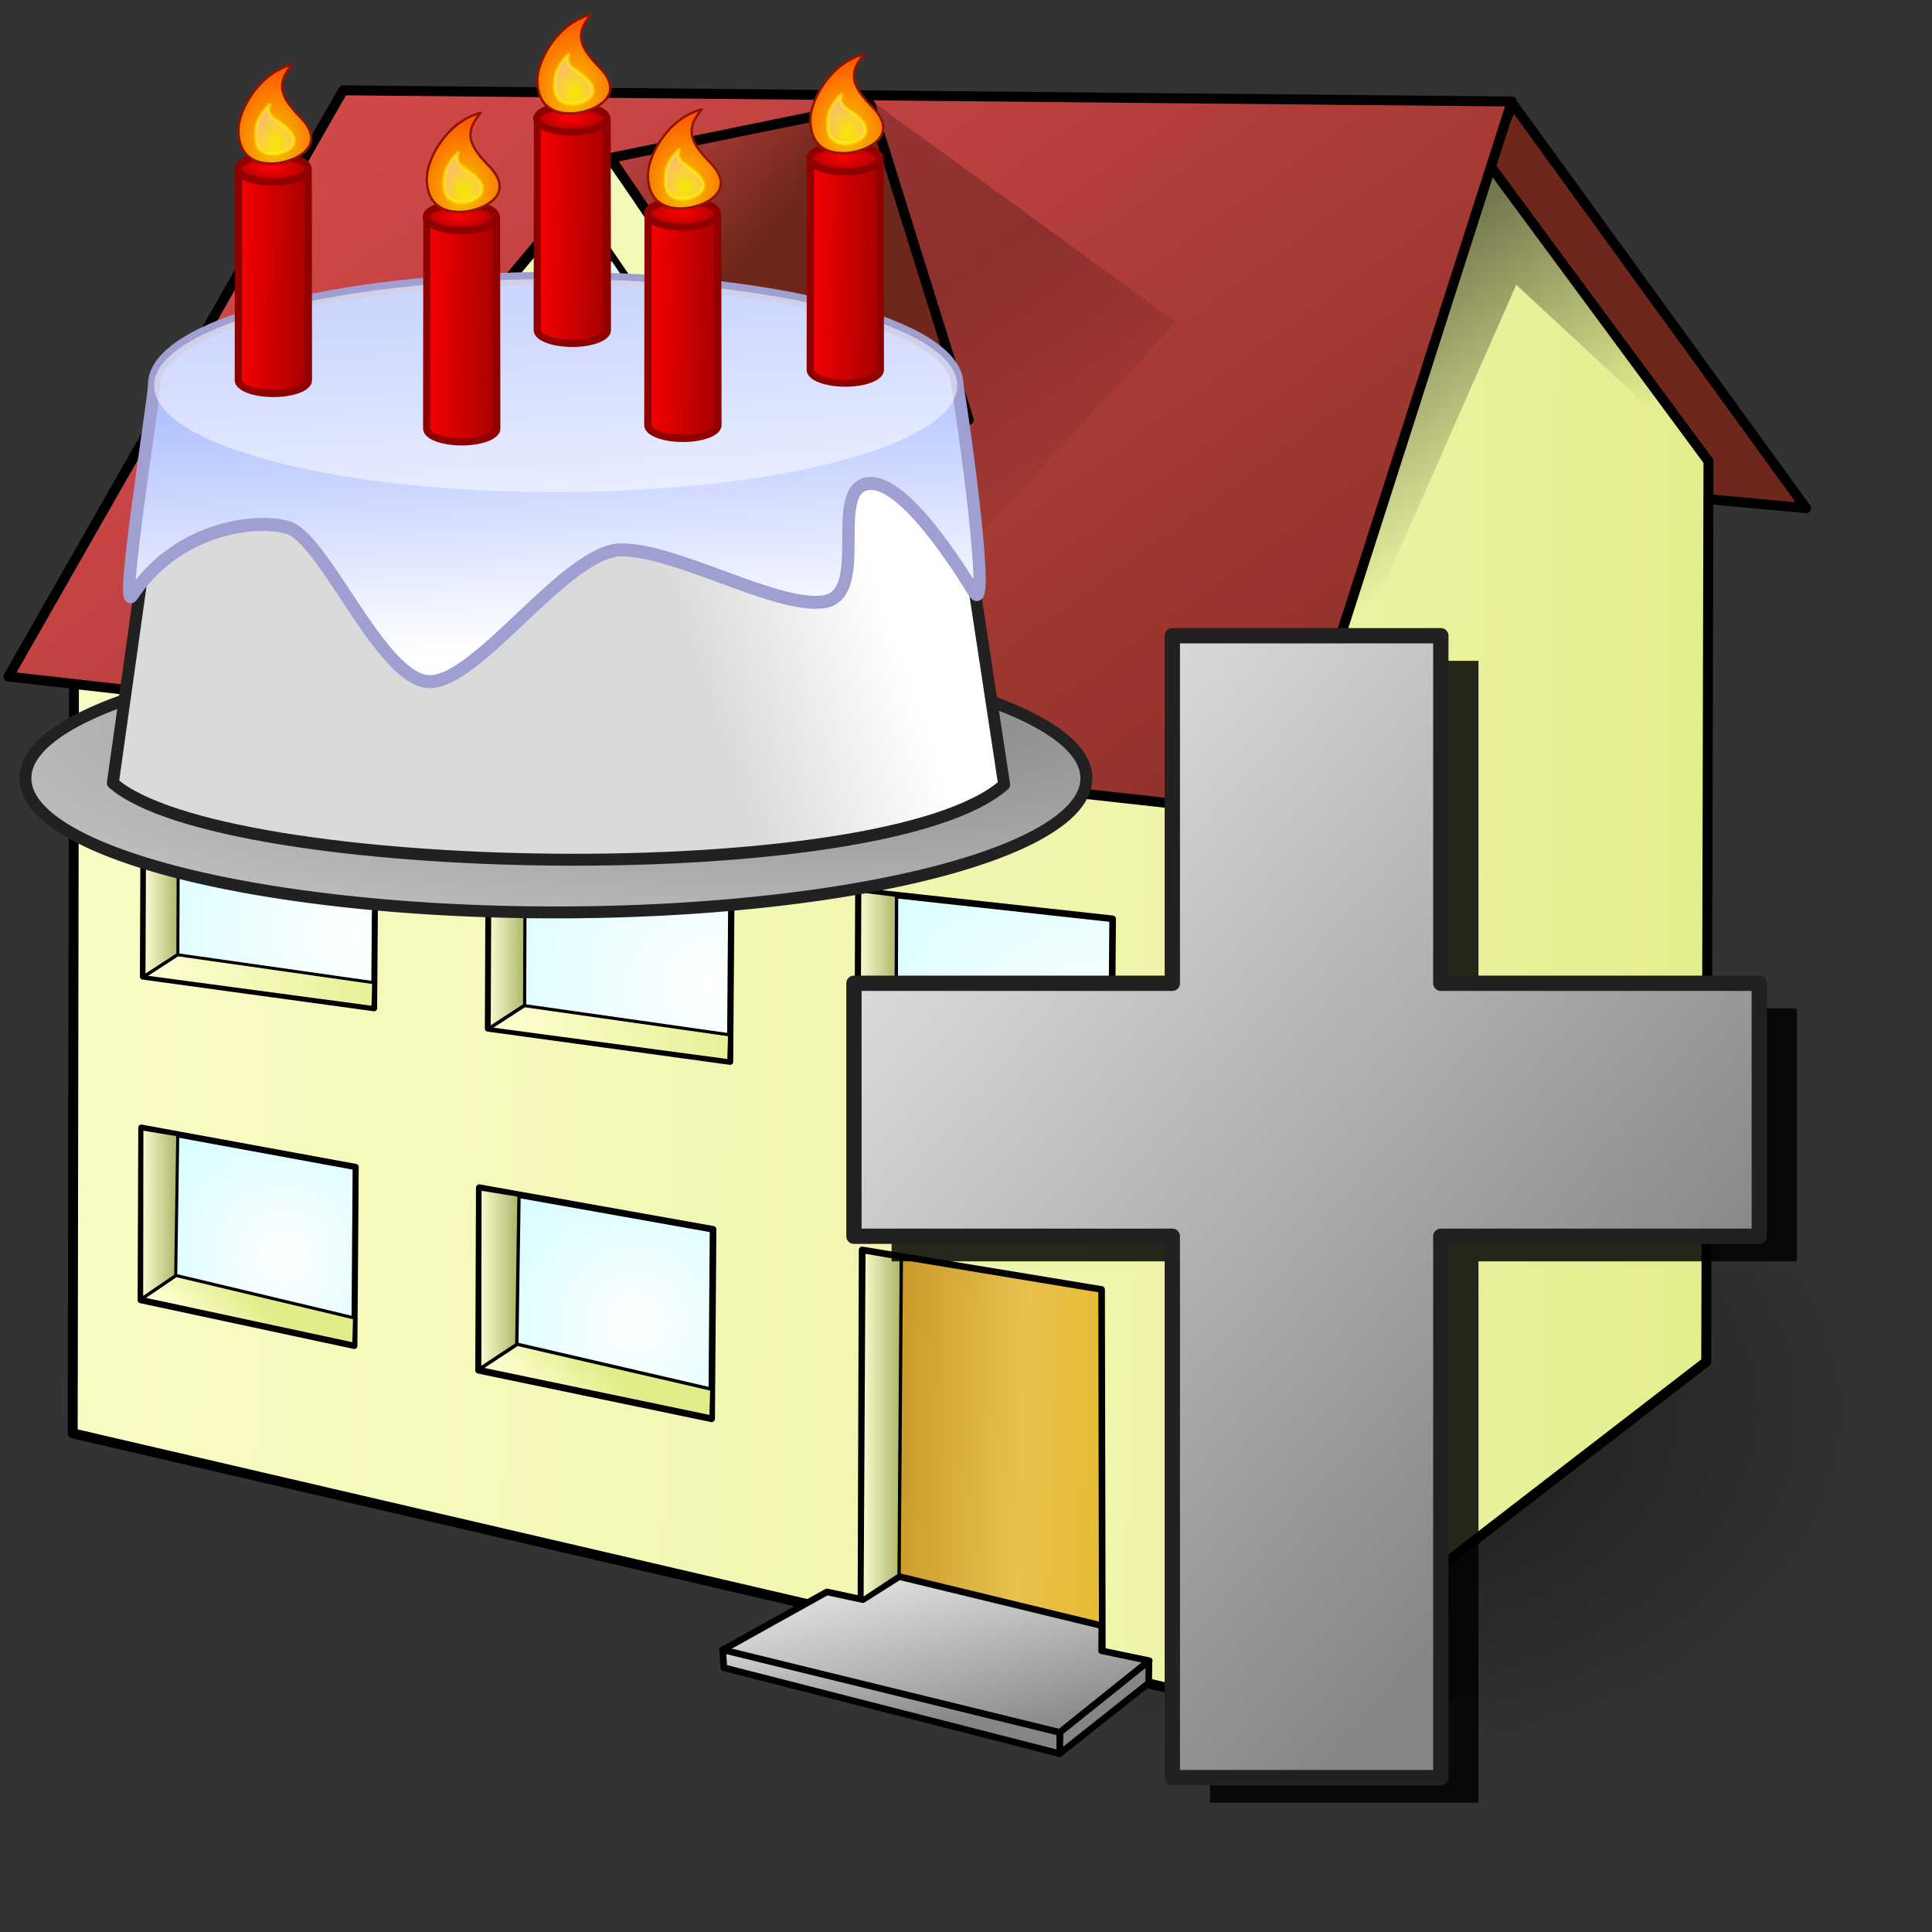 <svg xmlns="http://www.w3.org/2000/svg" xmlns:cc="http://web.resource.org/cc/" xmlns:svg="http://www.w3.org/2000/svg" xmlns:xlink="http://www.w3.org/1999/xlink" id="svg1" width="755.906" height="755.906"><rect width="100%" height="100%" fill="#333333" stroke="none"/><defs id="defs3"><linearGradient id="linearGradient13397"><stop style="stop-color:#fff;stop-opacity:1" id="stop13399" offset="0"/><stop style="stop-color:#dadada;stop-opacity:1" id="stop13401" offset="1"/></linearGradient><linearGradient id="linearGradient11811"><stop id="stop11813" offset="0" style="stop-color:#f6e800;stop-opacity:1"/><stop id="stop11815" offset="1" style="stop-color:#ffb08a;stop-opacity:1"/></linearGradient><linearGradient id="linearGradient10281"><stop id="stop10283" offset="0" style="stop-color:#f6c900;stop-opacity:1"/><stop id="stop10285" offset="1" style="stop-color:#ff5200;stop-opacity:1"/></linearGradient><linearGradient id="linearGradient7963"><stop style="stop-color:red;stop-opacity:1" id="stop7965" offset="0"/><stop style="stop-color:#a30000;stop-opacity:1" id="stop7967" offset="1"/></linearGradient><linearGradient id="linearGradient7189"><stop id="stop7191" offset="0" style="stop-color:#96acff;stop-opacity:1"/><stop id="stop7193" offset="1" style="stop-color:#fff;stop-opacity:1"/></linearGradient><linearGradient id="linearGradient18090"><stop style="stop-color:#c69527;stop-opacity:1" id="stop18091" offset="0"/><stop style="stop-color:#e7c14d;stop-opacity:1" id="stop18094" offset=".529"/><stop style="stop-color:#e7b828;stop-opacity:1" id="stop18092" offset="1"/></linearGradient><linearGradient id="linearGradient16840"><stop style="stop-color:#858585;stop-opacity:1" id="stop16841" offset="0"/><stop style="stop-color:#e5e5e5;stop-opacity:1" id="stop16842" offset="1"/></linearGradient><linearGradient id="linearGradient16216"><stop style="stop-color:#000;stop-opacity:.22" id="stop16217" offset="0"/><stop style="stop-color:#000;stop-opacity:0" id="stop16218" offset="1"/></linearGradient><linearGradient id="linearGradient15589"><stop style="stop-color:#000;stop-opacity:.498" id="stop15590" offset="0"/><stop style="stop-color:#000;stop-opacity:0" id="stop15591" offset="1"/></linearGradient><linearGradient id="linearGradient8654"><stop style="stop-color:#ffffd4;stop-opacity:1" id="stop8655" offset="0"/><stop style="stop-color:#acb468;stop-opacity:1" id="stop8656" offset="1"/></linearGradient><linearGradient id="linearGradient8025"><stop style="stop-color:#fff;stop-opacity:1" id="stop8026" offset="0"/><stop style="stop-color:#dafdff;stop-opacity:1" id="stop8027" offset="1"/></linearGradient><linearGradient id="linearGradient4278"><stop style="stop-color:#ffffd4;stop-opacity:1" id="stop4279" offset="0"/><stop style="stop-color:#e2ec88;stop-opacity:1" id="stop4280" offset="1"/></linearGradient><linearGradient id="linearGradient1786"><stop style="stop-color:#d04848;stop-opacity:1" id="stop1787" offset="0"/><stop style="stop-color:#6f271b;stop-opacity:1" id="stop1788" offset="1"/></linearGradient><linearGradient id="linearGradient1789" x1="51.83" x2="532.78" y1="214.553" y2="537.916" gradientTransform="matrix(1.485,0,0,0.723,-4.776,-45.975)" gradientUnits="userSpaceOnUse" xlink:href="#linearGradient1786"/><linearGradient id="linearGradient3656" x1="205.226" x2="264.832" y1="114.579" y2="165.964" gradientTransform="matrix(1.036,0,0,1.037,-4.776,-45.975)" gradientUnits="userSpaceOnUse" xlink:href="#linearGradient1786"/><linearGradient id="linearGradient4281" x1="339.207" x2="461.916" y1="148.346" y2="171.04" gradientTransform="matrix(0.721,0,0,1.49,-4.776,-45.975)" gradientUnits="userSpaceOnUse" xlink:href="#linearGradient4278"/><linearGradient id="linearGradient4906" x1="-209.094" x2="1074.127" y1="342.681" y2="385.287" gradientTransform="matrix(0.905,0,0,1.186,-4.776,-45.975)" gradientUnits="userSpaceOnUse" xlink:href="#linearGradient4278"/><linearGradient id="linearGradient4910" x1="323.417" x2="1279.976" y1="196.501" y2="220.87" gradientTransform="matrix(0.555,0,0,1.934,-4.776,-45.975)" gradientUnits="userSpaceOnUse" xlink:href="#linearGradient4278"/><radialGradient id="radialGradient8028" cx="333.598" cy="198.945" r="121.255" fx="333.598" fy="198.945" gradientTransform="matrix(0.86,0,0,1.249,-4.776,-45.975)" gradientUnits="userSpaceOnUse" xlink:href="#linearGradient8025"/><linearGradient id="linearGradient8653" x1="163.757" x2="216.613" y1="173.526" y2="174.037" gradientTransform="matrix(0.967,0,0,1.111,-4.776,-45.975)" gradientUnits="userSpaceOnUse" xlink:href="#linearGradient8654"/><linearGradient id="linearGradient8660" x1="445.459" x2="484.647" y1="97.086" y2="97.086" gradientTransform="matrix(0.404,0,0,2.66,-4.776,-45.975)" gradientUnits="userSpaceOnUse" xlink:href="#linearGradient8654"/><linearGradient id="linearGradient8664" x1="75.231" x2="127.273" y1="692.115" y2="692.115" gradientTransform="matrix(2.389,0,0,0.45,-4.776,-45.975)" gradientUnits="userSpaceOnUse" xlink:href="#linearGradient4278"/><radialGradient id="radialGradient11183" cx="375.579" cy="450.654" r="85.661" fx="375.579" fy="450.654" gradientTransform="matrix(0.999,0,0,0.898,-129.375,5.786)" gradientUnits="userSpaceOnUse" xlink:href="#linearGradient8025"/><linearGradient id="linearGradient11184" x1="445.459" x2="484.647" y1="97.086" y2="97.086" gradientTransform="matrix(0.372,0,0,2.411,-3.676,146.761)" gradientUnits="userSpaceOnUse" xlink:href="#linearGradient8654"/><linearGradient id="linearGradient11185" x1="75.231" x2="127.273" y1="692.115" y2="692.115" gradientTransform="matrix(2.202,0,0,0.407,-3.573,146.923)" gradientUnits="userSpaceOnUse" xlink:href="#linearGradient4278"/><radialGradient id="radialGradient11190" cx="375.579" cy="450.654" r="85.661" fx="375.579" fy="450.654" gradientTransform="scale(1.046,0.956)" gradientUnits="userSpaceOnUse" xlink:href="#linearGradient8025"/><linearGradient id="linearGradient11191" x1="445.459" x2="484.647" y1="97.086" y2="97.086" gradientTransform="matrix(0.39,0,0,2.567,131.58,150.083)" gradientUnits="userSpaceOnUse" xlink:href="#linearGradient8654"/><linearGradient id="linearGradient11192" x1="75.231" x2="127.273" y1="692.115" y2="692.115" gradientTransform="matrix(2.305,0,0,0.434,131.688,150.256)" gradientUnits="userSpaceOnUse" xlink:href="#linearGradient4278"/><radialGradient id="radialGradient11193" cx="375.579" cy="450.654" r="85.661" fx="375.579" fy="450.654" gradientTransform="matrix(0.954,0,0,0.858,-226.803,8.177)" gradientUnits="userSpaceOnUse" xlink:href="#linearGradient8025"/><linearGradient id="linearGradient11194" x1="445.459" x2="484.647" y1="97.086" y2="97.086" gradientTransform="matrix(0.356,0,0,2.303,-106.725,142.848)" gradientUnits="userSpaceOnUse" xlink:href="#linearGradient8654"/><linearGradient id="linearGradient11195" x1="75.231" x2="127.273" y1="692.115" y2="692.115" gradientTransform="matrix(2.104,0,0,0.389,-106.626,143.002)" gradientUnits="userSpaceOnUse" xlink:href="#linearGradient4278"/><radialGradient id="radialGradient13084" cx="235.108" cy="543.049" r="54.748" fx="235.108" fy="543.049" gradientTransform="scale(1.007,0.993)" gradientUnits="userSpaceOnUse" xlink:href="#linearGradient8025"/><linearGradient id="linearGradient13085" x1="81.933" x2="98.377" y1="1289.168" y2="1285.579" gradientTransform="scale(2.305,0.434)" gradientUnits="userSpaceOnUse" xlink:href="#linearGradient4278"/><linearGradient id="linearGradient13086" x1="445.459" x2="484.647" y1="97.086" y2="97.086" gradientTransform="matrix(0.39,0,0,2.567,3.979,257.437)" gradientUnits="userSpaceOnUse" xlink:href="#linearGradient8654"/><radialGradient id="radialGradient13091" cx="235.108" cy="543.049" r="54.748" fx="235.108" fy="543.049" gradientTransform="scale(1.007,0.993)" gradientUnits="userSpaceOnUse" xlink:href="#linearGradient8025"/><linearGradient id="linearGradient13092" x1="81.933" x2="98.377" y1="1289.168" y2="1285.579" gradientTransform="scale(2.305,0.434)" gradientUnits="userSpaceOnUse" xlink:href="#linearGradient4278"/><linearGradient id="linearGradient13093" x1="445.459" x2="484.647" y1="97.086" y2="97.086" gradientTransform="matrix(0.39,0,0,2.567,3.979,257.437)" gradientUnits="userSpaceOnUse" xlink:href="#linearGradient8654"/><linearGradient id="linearGradient13095" x1="828" x2="768.276" y1="205.899" y2="186.883" gradientTransform="matrix(1.036,0,0,1.037,-4.776,-45.975)" gradientUnits="userSpaceOnUse" xlink:href="#linearGradient1786"/><linearGradient id="linearGradient15592" x1="622.3" x2="660.668" y1="130.007" y2="211.024" gradientTransform="matrix(0.854,0,0,1.258,-4.776,-45.975)" gradientUnits="userSpaceOnUse" xlink:href="#linearGradient15589"/><linearGradient id="linearGradient15594" x1="622.3" x2="660.668" y1="130.007" y2="211.024" gradientTransform="matrix(0.854,0,0,1.258,-166.472,-47.286)" gradientUnits="userSpaceOnUse" xlink:href="#linearGradient16216"/><linearGradient id="linearGradient16843" x1="406.126" x2="404.235" y1="661.781" y2="659.961" gradientTransform="matrix(1.014,0,0,1.059,-4.776,-45.975)" gradientUnits="userSpaceOnUse" xlink:href="#linearGradient16840"/><linearGradient id="linearGradient16844" x1="198.867" x2="170.894" y1="1247.353" y2="1176.439" gradientTransform="matrix(1.859,0,0,0.578,-4.776,-45.975)" gradientUnits="userSpaceOnUse" xlink:href="#linearGradient16840"/><linearGradient id="linearGradient16845" x1="242.206" x2="175.259" y1="1209.963" y2="1117.124" gradientTransform="matrix(1.802,0,0,0.596,-4.776,-45.975)" gradientUnits="userSpaceOnUse" xlink:href="#linearGradient16840"/><linearGradient id="linearGradient17468" x1="445.459" x2="484.647" y1="97.086" y2="97.086" gradientTransform="matrix(0.404,0,0,2.66,156.724,316.121)" gradientUnits="userSpaceOnUse" xlink:href="#linearGradient8654"/><linearGradient id="linearGradient18093" x1="432.064" x2="561.098" y1="460.623" y2="467.855" gradientTransform="matrix(0.807,0,0,1.331,-4.776,-45.975)" gradientUnits="userSpaceOnUse" xlink:href="#linearGradient18090"/><radialGradient id="radialGradient19342" cx="167.438" cy="1448.286" r="155.798" fx="167.438" fy="1448.286" gradientTransform="scale(1.884,0.531)" gradientUnits="userSpaceOnUse" xlink:href="#linearGradient15589"/><linearGradient id="linearGradient3364" x1="1198.656" x2="915.005" y1="434.158" y2="147.039" gradientTransform="matrix(0.912,0,0,1.097,-529.386,77.935)" gradientUnits="userSpaceOnUse" xlink:href="#linearGradient16840"/><radialGradient id="radialGradient4899" cx="646.293" cy="979.612" r="406.974" fx="646.293" fy="979.612" gradientTransform="scale(1.958,0.511)" gradientUnits="userSpaceOnUse" xlink:href="#linearGradient16840"/><linearGradient id="linearGradient7195" x1="698.723" x2="737.098" y1="717.847" y2="1047.928" gradientTransform="scale(1.474,0.678)" gradientUnits="userSpaceOnUse" xlink:href="#linearGradient7189"/><linearGradient id="linearGradient7961" x1="1021.381" x2="938.032" y1="471.129" y2="489.246" gradientTransform="scale(1.25,0.8)" gradientUnits="userSpaceOnUse" xlink:href="#linearGradient13397"/><linearGradient id="linearGradient8753" x1="1669.691" x2="1742.574" y1="158.163" y2="160.955" gradientTransform="matrix(0.579,0,0,1.728,-9.062,-2.719)" gradientUnits="userSpaceOnUse" xlink:href="#linearGradient7963"/><radialGradient id="radialGradient9519" cx="556.325" cy="273.531" r="36.74" fx="556.325" fy="273.531" gradientTransform="scale(1.512,0.661)" gradientUnits="userSpaceOnUse" xlink:href="#linearGradient7963"/><radialGradient id="radialGradient10289" cx="1351.771" cy="148.488" r="69.559" fx="1351.771" fy="148.488" gradientTransform="matrix(0.421,0,0,0.571,411.763,117.218)" gradientUnits="userSpaceOnUse" xlink:href="#linearGradient10281"/><radialGradient id="radialGradient11051" cx="1351.771" cy="148.488" r="69.559" fx="1351.771" fy="148.488" gradientTransform="matrix(0.221,0,0,0.299,682.557,157.623)" gradientUnits="userSpaceOnUse" xlink:href="#linearGradient11811"/><linearGradient id="linearGradient12583" x1="1669.691" x2="1742.574" y1="158.163" y2="160.955" gradientTransform="matrix(0.579,0,0,1.728,89.715,22.655)" gradientUnits="userSpaceOnUse" xlink:href="#linearGradient7963"/><radialGradient id="radialGradient12585" cx="556.325" cy="273.531" r="36.74" fx="556.325" fy="273.531" gradientTransform="scale(1.512,0.661)" gradientUnits="userSpaceOnUse" xlink:href="#linearGradient7963"/><radialGradient id="radialGradient12587" cx="1351.771" cy="148.488" r="69.559" fx="1351.771" fy="148.488" gradientTransform="matrix(0.421,0,0,0.571,510.541,142.592)" gradientUnits="userSpaceOnUse" xlink:href="#linearGradient10281"/><radialGradient id="radialGradient12589" cx="1351.771" cy="148.488" r="69.559" fx="1351.771" fy="148.488" gradientTransform="matrix(0.221,0,0,0.299,781.335,182.997)" gradientUnits="userSpaceOnUse" xlink:href="#linearGradient11811"/><linearGradient id="linearGradient12599" x1="1669.691" x2="1742.574" y1="158.163" y2="160.955" gradientTransform="matrix(0.579,0,0,1.728,205.711,20.843)" gradientUnits="userSpaceOnUse" xlink:href="#linearGradient7963"/><radialGradient id="radialGradient12601" cx="556.325" cy="273.531" r="36.74" fx="556.325" fy="273.531" gradientTransform="scale(1.512,0.661)" gradientUnits="userSpaceOnUse" xlink:href="#linearGradient7963"/><radialGradient id="radialGradient12603" cx="1351.771" cy="148.488" r="69.559" fx="1351.771" fy="148.488" gradientTransform="matrix(0.421,0,0,0.571,626.536,140.78)" gradientUnits="userSpaceOnUse" xlink:href="#linearGradient10281"/><radialGradient id="radialGradient12605" cx="1351.771" cy="148.488" r="69.559" fx="1351.771" fy="148.488" gradientTransform="matrix(0.221,0,0,0.299,897.33,181.185)" gradientUnits="userSpaceOnUse" xlink:href="#linearGradient11811"/><linearGradient id="linearGradient12615" x1="1669.691" x2="1742.574" y1="158.163" y2="160.955" gradientTransform="matrix(0.579,0,0,1.728,290.896,-8.156)" gradientUnits="userSpaceOnUse" xlink:href="#linearGradient7963"/><radialGradient id="radialGradient12617" cx="556.325" cy="273.531" r="36.74" fx="556.325" fy="273.531" gradientTransform="scale(1.512,0.661)" gradientUnits="userSpaceOnUse" xlink:href="#linearGradient7963"/><radialGradient id="radialGradient12619" cx="1351.771" cy="148.488" r="69.559" fx="1351.771" fy="148.488" gradientTransform="matrix(0.421,0,0,0.571,711.721,111.781)" gradientUnits="userSpaceOnUse" xlink:href="#linearGradient10281"/><radialGradient id="radialGradient12621" cx="1351.771" cy="148.488" r="69.559" fx="1351.771" fy="148.488" gradientTransform="matrix(0.221,0,0,0.299,982.514,152.186)" gradientUnits="userSpaceOnUse" xlink:href="#linearGradient11811"/><linearGradient id="linearGradient12631" x1="1669.691" x2="1742.574" y1="158.163" y2="160.955" gradientTransform="matrix(0.579,0,0,1.728,147.713,-28.999)" gradientUnits="userSpaceOnUse" xlink:href="#linearGradient7963"/><radialGradient id="radialGradient12633" cx="556.325" cy="273.531" r="36.74" fx="556.325" fy="273.531" gradientTransform="scale(1.512,0.661)" gradientUnits="userSpaceOnUse" xlink:href="#linearGradient7963"/><radialGradient id="radialGradient12635" cx="1351.771" cy="148.488" r="69.559" fx="1351.771" fy="148.488" gradientTransform="matrix(0.421,0,0,0.571,568.538,90.938)" gradientUnits="userSpaceOnUse" xlink:href="#linearGradient10281"/><radialGradient id="radialGradient12637" cx="1351.771" cy="148.488" r="69.559" fx="1351.771" fy="148.488" gradientTransform="matrix(0.221,0,0,0.299,839.332,131.343)" gradientUnits="userSpaceOnUse" xlink:href="#linearGradient11811"/><linearGradient id="linearGradient14959" x1="1198.656" x2="915.005" y1="434.158" y2="147.039" gradientTransform="matrix(0.912,0,0,1.097,-529.386,77.935)" gradientUnits="userSpaceOnUse" xlink:href="#linearGradient16840"/><radialGradient id="radialGradient14961" cx="646.293" cy="979.612" r="406.974" fx="646.293" fy="979.612" gradientTransform="scale(1.958,0.511)" gradientUnits="userSpaceOnUse" xlink:href="#linearGradient16840"/><linearGradient id="linearGradient14963" x1="1021.381" x2="938.032" y1="471.129" y2="489.246" gradientTransform="scale(1.25,0.8)" gradientUnits="userSpaceOnUse" xlink:href="#linearGradient13397"/><linearGradient id="linearGradient14965" x1="698.723" x2="737.098" y1="717.847" y2="1047.928" gradientTransform="scale(1.474,0.678)" gradientUnits="userSpaceOnUse" xlink:href="#linearGradient7189"/><linearGradient id="linearGradient14967" x1="1669.691" x2="1742.574" y1="158.163" y2="160.955" gradientTransform="matrix(0.579,0,0,1.728,-9.062,-2.719)" gradientUnits="userSpaceOnUse" xlink:href="#linearGradient7963"/><radialGradient id="radialGradient14969" cx="556.325" cy="273.531" r="36.74" fx="556.325" fy="273.531" gradientTransform="scale(1.512,0.661)" gradientUnits="userSpaceOnUse" xlink:href="#linearGradient7963"/><radialGradient id="radialGradient14971" cx="1351.771" cy="148.488" r="69.559" fx="1351.771" fy="148.488" gradientTransform="matrix(0.421,0,0,0.571,411.763,117.218)" gradientUnits="userSpaceOnUse" xlink:href="#linearGradient10281"/><radialGradient id="radialGradient14973" cx="1351.771" cy="148.488" r="69.559" fx="1351.771" fy="148.488" gradientTransform="matrix(0.221,0,0,0.299,682.557,157.623)" gradientUnits="userSpaceOnUse" xlink:href="#linearGradient11811"/><linearGradient id="linearGradient14975" x1="1669.691" x2="1742.574" y1="158.163" y2="160.955" gradientTransform="matrix(0.579,0,0,1.728,89.715,22.655)" gradientUnits="userSpaceOnUse" xlink:href="#linearGradient7963"/><radialGradient id="radialGradient14977" cx="556.325" cy="273.531" r="36.74" fx="556.325" fy="273.531" gradientTransform="scale(1.512,0.661)" gradientUnits="userSpaceOnUse" xlink:href="#linearGradient7963"/><radialGradient id="radialGradient14979" cx="1351.771" cy="148.488" r="69.559" fx="1351.771" fy="148.488" gradientTransform="matrix(0.421,0,0,0.571,510.541,142.592)" gradientUnits="userSpaceOnUse" xlink:href="#linearGradient10281"/><radialGradient id="radialGradient14981" cx="1351.771" cy="148.488" r="69.559" fx="1351.771" fy="148.488" gradientTransform="matrix(0.221,0,0,0.299,781.335,182.997)" gradientUnits="userSpaceOnUse" xlink:href="#linearGradient11811"/><linearGradient id="linearGradient14983" x1="1669.691" x2="1742.574" y1="158.163" y2="160.955" gradientTransform="matrix(0.579,0,0,1.728,205.711,20.843)" gradientUnits="userSpaceOnUse" xlink:href="#linearGradient7963"/><radialGradient id="radialGradient14985" cx="556.325" cy="273.531" r="36.74" fx="556.325" fy="273.531" gradientTransform="scale(1.512,0.661)" gradientUnits="userSpaceOnUse" xlink:href="#linearGradient7963"/><radialGradient id="radialGradient14987" cx="1351.771" cy="148.488" r="69.559" fx="1351.771" fy="148.488" gradientTransform="matrix(0.421,0,0,0.571,626.536,140.78)" gradientUnits="userSpaceOnUse" xlink:href="#linearGradient10281"/><radialGradient id="radialGradient14989" cx="1351.771" cy="148.488" r="69.559" fx="1351.771" fy="148.488" gradientTransform="matrix(0.221,0,0,0.299,897.33,181.185)" gradientUnits="userSpaceOnUse" xlink:href="#linearGradient11811"/><linearGradient id="linearGradient14991" x1="1669.691" x2="1742.574" y1="158.163" y2="160.955" gradientTransform="matrix(0.579,0,0,1.728,290.896,-8.156)" gradientUnits="userSpaceOnUse" xlink:href="#linearGradient7963"/><radialGradient id="radialGradient14993" cx="556.325" cy="273.531" r="36.74" fx="556.325" fy="273.531" gradientTransform="scale(1.512,0.661)" gradientUnits="userSpaceOnUse" xlink:href="#linearGradient7963"/><radialGradient id="radialGradient14995" cx="1351.771" cy="148.488" r="69.559" fx="1351.771" fy="148.488" gradientTransform="matrix(0.421,0,0,0.571,711.721,111.781)" gradientUnits="userSpaceOnUse" xlink:href="#linearGradient10281"/><radialGradient id="radialGradient14997" cx="1351.771" cy="148.488" r="69.559" fx="1351.771" fy="148.488" gradientTransform="matrix(0.221,0,0,0.299,982.514,152.186)" gradientUnits="userSpaceOnUse" xlink:href="#linearGradient11811"/><linearGradient id="linearGradient14999" x1="1669.691" x2="1742.574" y1="158.163" y2="160.955" gradientTransform="matrix(0.579,0,0,1.728,147.713,-28.999)" gradientUnits="userSpaceOnUse" xlink:href="#linearGradient7963"/><radialGradient id="radialGradient15001" cx="556.325" cy="273.531" r="36.74" fx="556.325" fy="273.531" gradientTransform="scale(1.512,0.661)" gradientUnits="userSpaceOnUse" xlink:href="#linearGradient7963"/><radialGradient id="radialGradient15003" cx="1351.771" cy="148.488" r="69.559" fx="1351.771" fy="148.488" gradientTransform="matrix(0.421,0,0,0.571,568.538,90.938)" gradientUnits="userSpaceOnUse" xlink:href="#linearGradient10281"/><radialGradient id="radialGradient15005" cx="1351.771" cy="148.488" r="69.559" fx="1351.771" fy="148.488" gradientTransform="matrix(0.221,0,0,0.299,839.332,131.343)" gradientUnits="userSpaceOnUse" xlink:href="#linearGradient11811"/></defs><g id="layer1"><path style="fill:url(#radialGradient19342);fill-opacity:1;fill-rule:nonzero;stroke:none;stroke-width:2.5;stroke-linecap:round;stroke-linejoin:round;stroke-miterlimit:4;stroke-opacity:1" id="path18716" d="M 609.111 768.56 A 293.588 82.677 0 1 1 21.935,768.56 A 293.588 82.677 0 1 1 609.111 768.56 z" transform="matrix(0.69,0,0,1.709,313.05,-762.289)"/><path style="fill:url(#linearGradient13095);fill-opacity:1;fill-rule:evenodd;stroke:#000;stroke-width:3.886;stroke-linecap:round;stroke-linejoin:round;stroke-miterlimit:4;stroke-opacity:1" id="path13094" d="M 579.411,69.315 L 591.917,40.688 L 706.633,198.833 L 668.819,195.335 L 579.411,69.315 z"/><path style="fill:url(#linearGradient4906);fill-opacity:1;fill-rule:evenodd;stroke:#000;stroke-width:3.886;stroke-linecap:round;stroke-linejoin:round;stroke-miterlimit:4;stroke-opacity:1" id="path1072" d="M 28.448,560.799 L 490.96,668.34 L 490.086,292.384 L 320.245,276.444 L 322.805,181.302 L 238.812,62.05 L 156.055,161.034 L 155.524,261.873 L 28.96,249.642 L 28.448,560.799 z"/><path style="fill:url(#linearGradient4910);fill-opacity:1;fill-rule:evenodd;stroke:#000;stroke-width:3.886;stroke-linecap:round;stroke-linejoin:round;stroke-miterlimit:4;stroke-opacity:1" id="path1073" d="M 491.834,668.34 L 667.572,532.821 L 668.446,180.472 L 569.648,46.702 L 490.086,293.259 L 491.834,668.34 z"/><path style="fill:url(#linearGradient1789);fill-opacity:1;fill-rule:evenodd;stroke:#000;stroke-width:3.886;stroke-linecap:round;stroke-linejoin:round;stroke-miterlimit:4;stroke-opacity:1" id="path1075" d="M 591.506,39.707 L 134.24,35.336 L 3.305,264.699 L 147.516,281.027 L 155.51,262.657 L 155.927,160.727 L 238.361,61.962 L 340.578,41.019 L 377.955,164.844 L 311.169,298.095 L 501.964,319.17 L 591.506,39.707 z"/><path style="fill:url(#linearGradient4281);fill-opacity:1;fill-rule:evenodd;stroke:#000;stroke-width:3.886;stroke-linecap:round;stroke-linejoin:round;stroke-miterlimit:4;stroke-opacity:1" id="path1077" d="M 320.469,183.314 L 378.173,164.297 L 320.575,277.177 L 320.469,183.314 z"/><path style="fill:url(#linearGradient3656);fill-opacity:1;fill-rule:evenodd;stroke:#000;stroke-width:3.886;stroke-linecap:round;stroke-linejoin:round;stroke-miterlimit:4;stroke-opacity:1" id="path1079" d="M 238.848,61.821 L 340.578,41.019 L 379.048,164.297 L 320.687,182.658 L 238.848,61.821 z"/><path style="fill:url(#linearGradient18093);fill-opacity:1;fill-rule:evenodd;stroke:#000;stroke-width:2.591;stroke-linecap:round;stroke-linejoin:round;stroke-miterlimit:4;stroke-opacity:1" id="path1080" d="M 336.862,625.686 L 337.315,489.028 L 430.995,504.512 L 431.288,646.482 L 336.862,625.686 z"/><path style="fill:url(#radialGradient8028);fill-opacity:1;fill-rule:evenodd;stroke:#000;stroke-width:2.591;stroke-linecap:round;stroke-linejoin:round;stroke-miterlimit:4;stroke-opacity:1" id="path1085" d="M 175.301,263.83 L 175.364,170.586 L 237.028,96.503 L 298.664,186.823 L 298.452,276.763 L 175.301,263.83 z"/><path style="fill:url(#linearGradient16845);fill-opacity:1;fill-rule:evenodd;stroke:#000;stroke-width:2.591;stroke-linecap:round;stroke-linejoin:round;stroke-miterlimit:4;stroke-opacity:1" id="path1086" d="M 323.544,622.844 L 337.584,625.858 L 351.843,616.849 L 431.103,636.06 L 431.019,645.873 L 449.649,649.761 L 414.676,677.848 L 282.655,645.608 L 323.544,622.844 z"/><path style="fill:url(#linearGradient16844);fill-opacity:1;fill-rule:evenodd;stroke:#000;stroke-width:2.591;stroke-linecap:round;stroke-linejoin:round;stroke-miterlimit:4;stroke-opacity:1" id="path1087" d="M 282.764,645.498 L 283.201,652.493 L 414.676,686.154 L 414.676,677.848 L 282.764,645.498 z"/><path style="fill:url(#linearGradient16843);fill-opacity:1;fill-rule:evenodd;stroke:#000;stroke-width:2.591;stroke-linecap:round;stroke-linejoin:round;stroke-miterlimit:4;stroke-opacity:1" id="path1088" d="M 414.567,686.154 L 449.43,658.504 L 449.539,649.87 L 414.785,677.739 L 414.567,686.154 z"/><path style="fill:url(#linearGradient8660);fill-opacity:1;fill-rule:evenodd;stroke:#000;stroke-width:1.295;stroke-linecap:round;stroke-linejoin:round;stroke-miterlimit:4;stroke-opacity:1" id="path6776" d="M 176.057,170.987 L 190.276,160.786 L 190.276,254.14 L 175.748,263.722 L 176.057,170.987 z"/><path style="fill:url(#linearGradient8664);fill-opacity:1;fill-rule:evenodd;stroke:#000;stroke-width:1.295;stroke-linecap:round;stroke-linejoin:round;stroke-miterlimit:4;stroke-opacity:1" id="path6777" d="M 298.313,276.242 L 298.622,265.422 L 190.122,254.14 L 175.593,263.722 L 298.313,276.242 z"/><path style="fill:url(#linearGradient8653);fill-opacity:1;fill-rule:evenodd;stroke:#000;stroke-width:1.295;stroke-linecap:round;stroke-linejoin:round;stroke-miterlimit:4;stroke-opacity:1" id="path6778" d="M 176.057,171.142 L 190.276,160.786 L 239.89,100.354 L 236.799,97.572 L 176.057,171.142 z"/><g id="g11186" transform="matrix(1.036,0,0,1.036,19.267,-39.418)"><path style="fill:url(#radialGradient11190);fill-opacity:1;fill-rule:evenodd;stroke:#000;stroke-width:2.5;stroke-linecap:round;stroke-linejoin:round;stroke-miterlimit:4;stroke-opacity:1" id="path1164" d="M 401.595,385.053 L 401.012,462.371 L 305.313,449.031 L 305.608,374.512 L 401.595,385.053 z"/><path style="fill:url(#linearGradient11191);fill-opacity:1;fill-rule:evenodd;stroke:#000;stroke-width:1.25;stroke-linecap:round;stroke-linejoin:round;stroke-miterlimit:4;stroke-opacity:1" id="path9291" d="M 306.07,374.41 L 320.002,376.167 L 319.791,439.671 L 305.772,448.917 L 306.07,374.41 z"/><path style="fill:url(#linearGradient11192);fill-opacity:1;fill-rule:evenodd;stroke:#000;stroke-width:1.25;stroke-linecap:round;stroke-linejoin:round;stroke-miterlimit:4;stroke-opacity:1" id="path9293" d="M 400.523,462.013 L 400.822,451.574 L 319.75,439.843 L 305.731,449.089 L 400.523,462.013 z"/></g><g id="g11179" transform="matrix(1.036,0,0,1.036,22.796,-40.548)"><path style="fill:url(#radialGradient11183);fill-opacity:1;fill-rule:evenodd;stroke:#000;stroke-width:2.368;stroke-linecap:round;stroke-linejoin:round;stroke-miterlimit:4;stroke-opacity:1" id="path11163" d="M 254.272,367.471 L 253.714,440.096 L 162.292,427.566 L 162.575,357.57 L 254.272,367.471 z"/><path style="fill:url(#linearGradient11184);fill-opacity:1;fill-rule:evenodd;stroke:#000;stroke-width:1.184;stroke-linecap:round;stroke-linejoin:round;stroke-miterlimit:4;stroke-opacity:1" id="path11164" d="M 163.016,357.474 L 176.325,359.124 L 176.123,418.774 L 162.731,427.459 L 163.016,357.474 z"/><path style="fill:url(#linearGradient11185);fill-opacity:1;fill-rule:evenodd;stroke:#000;stroke-width:1.184;stroke-linecap:round;stroke-linejoin:round;stroke-miterlimit:4;stroke-opacity:1" id="path11165" d="M 253.248,439.76 L 253.532,429.954 L 176.084,418.936 L 162.692,427.621 L 253.248,439.76 z"/></g><g id="g11175" transform="matrix(1.036,0,0,1.036,2.218,-43.79)"><path style="fill:url(#radialGradient11193);fill-opacity:1;fill-rule:evenodd;stroke:#000;stroke-width:2.262;stroke-linecap:round;stroke-linejoin:round;stroke-miterlimit:4;stroke-opacity:1" id="path11169" d="M 139.687,353.688 L 139.155,423.065 L 51.821,411.095 L 52.091,344.229 L 139.687,353.688 z"/><path style="fill:url(#linearGradient11194);fill-opacity:1;fill-rule:evenodd;stroke:#000;stroke-width:1.131;stroke-linecap:round;stroke-linejoin:round;stroke-miterlimit:4;stroke-opacity:1" id="path11170" d="M 52.512,344.138 L 65.226,345.714 L 65.033,402.697 L 52.24,410.994 L 52.512,344.138 z"/><path style="fill:url(#linearGradient11195);fill-opacity:1;fill-rule:evenodd;stroke:#000;stroke-width:1.131;stroke-linecap:round;stroke-linejoin:round;stroke-miterlimit:4;stroke-opacity:1" id="path11171" d="M 138.709,422.745 L 138.981,413.377 L 64.996,402.851 L 52.203,411.148 L 138.709,422.745 z"/></g><g id="g13080" transform="matrix(1.036,0,0,1.036,3.092,-40.73)"><path style="fill:url(#radialGradient13084);fill-opacity:1;fill-rule:evenodd;stroke:#000;stroke-width:2.5;stroke-linecap:round;stroke-linejoin:round;stroke-miterlimit:4;stroke-opacity:1" id="path1081" d="M 266.309,503.571 L 265.773,575.136 L 177.755,556.823 L 178.027,487.849 L 266.309,503.571 z"/><path style="fill:url(#linearGradient13085);fill-opacity:1;fill-rule:evenodd;stroke:#000;stroke-width:1.25;stroke-linecap:round;stroke-linejoin:round;stroke-miterlimit:4;stroke-opacity:1" id="path11829" d="M 265.54,574.429 L 265.838,563.989 L 192.359,546.986 L 178.34,556.232 L 265.54,574.429 z"/><path style="fill:url(#linearGradient13086);fill-opacity:1;fill-rule:evenodd;stroke:#000;stroke-width:1.25;stroke-linecap:round;stroke-linejoin:round;stroke-miterlimit:4;stroke-opacity:1" id="path12452" d="M 178.258,488.302 L 193.033,490.692 L 192.189,547.025 L 178.171,556.271 L 178.258,488.302 z"/></g><g id="g13087" transform="matrix(0.95,0,0,0.978,-113.835,-35.902)"><path style="fill:url(#radialGradient13091);fill-opacity:1;fill-rule:evenodd;stroke:#000;stroke-width:2.5;stroke-linecap:round;stroke-linejoin:round;stroke-miterlimit:4;stroke-opacity:1" id="path13088" d="M 266.309,503.571 L 265.773,575.136 L 177.755,556.823 L 178.027,487.849 L 266.309,503.571 z"/><path style="fill:url(#linearGradient13092);fill-opacity:1;fill-rule:evenodd;stroke:#000;stroke-width:1.25;stroke-linecap:round;stroke-linejoin:round;stroke-miterlimit:4;stroke-opacity:1" id="path13089" d="M 265.54,574.429 L 265.838,563.989 L 192.359,546.986 L 178.34,556.232 L 265.54,574.429 z"/><path style="fill:url(#linearGradient13093);fill-opacity:1;fill-rule:evenodd;stroke:#000;stroke-width:1.25;stroke-linecap:round;stroke-linejoin:round;stroke-miterlimit:4;stroke-opacity:1" id="path13090" d="M 178.258,488.302 L 193.033,490.692 L 192.189,547.025 L 178.171,556.271 L 178.258,488.302 z"/></g><path style="fill:url(#linearGradient15592);fill-opacity:1;fill-rule:evenodd;stroke:none;stroke-width:.25pt;stroke-linecap:butt;stroke-linejoin:miter;stroke-opacity:1" id="path14959" d="M 509.321,302.002 L 593.255,111.401 L 667.572,180.472 L 582.657,66.087 L 509.321,302.002 z"/><path style="fill:url(#linearGradient15594);fill-opacity:1;fill-rule:evenodd;stroke:none;stroke-width:.25pt;stroke-linecap:butt;stroke-linejoin:miter;stroke-opacity:1" id="path15593" d="M 380.392,165.916 L 322.75,275.159 L 460.127,125.993 L 341.828,40.047 L 380.392,165.916 z"/><path style="fill:url(#linearGradient17468);fill-opacity:1;fill-rule:evenodd;stroke:#000;stroke-width:1.295;stroke-linecap:round;stroke-linejoin:round;stroke-miterlimit:4;stroke-opacity:1" id="path17467" d="M 337.994,489.805 L 352.651,492.282 L 351.777,616.236 L 337.248,625.819 L 337.994,489.805 z"/><g id="g14929" transform="matrix(0.958,0,0,0.958,72.945,57.413)"><path id="path14161" d="M 418.024,209.963 L 418.024,351.906 L 287.993,351.906 L 287.993,455.219 L 418.024,455.219 L 418.024,676.312 L 527.681,676.312 L 527.681,455.219 L 657.743,455.219 L 657.743,351.906 L 527.681,351.906 L 527.681,209.963 L 418.024,209.963 z" style="fill:#000;fill-opacity:.837;stroke:none;stroke-width:6.25;stroke-linecap:round;stroke-linejoin:round;stroke-miterlimit:4;stroke-opacity:.667"/><path id="rect1826" d="M 402.645,199.711 L 402.645,341.653 L 272.614,341.653 L 272.614,444.966 L 402.645,444.966 L 402.645,666.06 L 512.302,666.06 L 512.302,444.966 L 642.364,444.966 L 642.364,341.653 L 512.302,341.653 L 512.302,199.711 L 402.645,199.711 z" style="fill:url(#linearGradient14959);fill-opacity:1;stroke:#212121;stroke-width:6.25;stroke-linecap:round;stroke-linejoin:round;stroke-miterlimit:4;stroke-opacity:1"/></g><g id="g14933" transform="matrix(0.746,0,0,0.746,-624.17,-94.705)"><path id="path4124" d="M 1406.448 535.121 A 278.209 70.232 0 1 1 850.031,535.121 A 278.209 70.232 0 1 1 1406.448 535.121 z" style="fill:url(#radialGradient14961);fill-opacity:1;stroke:#212121;stroke-width:6.25;stroke-linecap:round;stroke-linejoin:round;stroke-miterlimit:4;stroke-opacity:1"/><path id="rect4130" d="M 1128.25,280.969 C 1017.29,280.969 927.122,303.541 925.719,331.469 L 924.875,331.469 L 895.875,537.594 C 952.918,587.738 1299.957,594.383 1363.344,538.5 L 1331.625,329.656 L 1330.594,329.656 C 1325.477,302.572 1236.799,280.969 1128.25,280.969 z" style="fill:url(#linearGradient14963);fill-opacity:1;stroke:#212121;stroke-width:6.25;stroke-linecap:round;stroke-linejoin:round;stroke-miterlimit:4;stroke-opacity:1"/><path id="path4128" d="M 1406.448,535.121 C 1411.236,560.8 1429.78,689.94 1418.089,672.076 C 1409.292,658.634 1368.065,594.406 1342.888,600.762 C 1317.71,607.118 1346.384,675.069 1313.104,678.625 C 1279.823,682.18 1212.117,644.179 1173.725,644.179 C 1135.332,644.179 1072.414,734.71 1039.133,731.154 C 1005.853,727.599 967.497,635.667 942.319,629.311 C 917.141,622.955 864.444,631.374 834.799,674.36 C 825.669,687.599 850.031,544.813 850.031,535.121 C 850.031,496.353 974.669,464.889 1128.24,464.889 C 1281.811,464.889 1406.448,496.353 1406.448,535.121 z" transform="matrix(0.757,0,0,0.794,274.058,-96.154)" style="fill:url(#linearGradient14965);fill-opacity:1;stroke:#9f9fd1;stroke-width:8.583;stroke-linecap:round;stroke-linejoin:round;stroke-miterlimit:4;stroke-opacity:1"/><path id="path6429" d="M 1406.448 535.121 A 278.209 70.232 0 1 1 850.031,535.121 A 278.209 70.232 0 1 1 1406.448 535.121 z" transform="matrix(0.757,0,0,0.794,274.057,-95.701)" style="opacity:.797;fill:#fff;fill-opacity:.646;stroke:none;stroke-width:8.583;stroke-linecap:round;stroke-linejoin:round;stroke-miterlimit:4;stroke-opacity:1"/><path id="path7971" d="M 961.804,216.433 L 961.665,326.335 C 961.665,330.196 969.912,333.33 980.073,333.33 C 990.234,333.33 998.486,330.196 998.481,326.335 L 998.342,216.433 L 961.804,216.433 z" style="fill:url(#linearGradient14967);fill-opacity:1;stroke:#8f0000;stroke-width:3.75;stroke-linecap:round;stroke-linejoin:round;stroke-miterlimit:4;stroke-opacity:1"/><path id="path7969" d="M 888.999 183.056 A 45.311 17.218 0 1 1 798.377,183.056 A 45.311 17.218 0 1 1 888.999 183.056 z" transform="matrix(0.406,0,0,0.406,637.322,141.148)" style="fill:url(#radialGradient14969);fill-opacity:1;stroke:#8f0000;stroke-width:9.231;stroke-linecap:round;stroke-linejoin:round;stroke-miterlimit:4;stroke-opacity:1"/><path id="path9521" d="M 990.021,160.743 C 972.478,165.184 961.921,184.56 961.763,194.941 C 961.597,205.933 967.268,213.077 979.806,212.706 C 990.283,212.397 1009.612,204.056 994.218,188.477 C 982.493,176.612 982.027,170.292 990.021,160.743 z" style="fill:url(#radialGradient14971);fill-opacity:1;fill-rule:evenodd;stroke:#8f1400;stroke-width:1.225;stroke-linecap:butt;stroke-linejoin:round;stroke-miterlimit:4;stroke-opacity:1"/><path id="path11049" d="M 978.11,181.77 C 971.135,188.983 970.931,192.922 970.848,198.363 C 970.761,204.125 973.733,207.869 980.306,207.675 C 985.797,207.513 995.929,203.141 987.86,194.975 C 981.714,188.755 976.14,188.996 978.11,181.77 z" style="fill:url(#radialGradient14973);fill-opacity:1;fill-rule:evenodd;stroke:#ff0;stroke-width:1.838;stroke-linecap:butt;stroke-linejoin:round;stroke-miterlimit:4;stroke-opacity:.49"/><path id="path12575" d="M 1060.582,241.807 L 1060.442,351.709 C 1060.442,355.57 1068.69,358.704 1078.851,358.704 C 1089.012,358.704 1097.264,355.57 1097.259,351.709 L 1097.12,241.807 L 1060.582,241.807 z" style="fill:url(#linearGradient14975);fill-opacity:1;stroke:#8f0000;stroke-width:3.75;stroke-linecap:round;stroke-linejoin:round;stroke-miterlimit:4;stroke-opacity:1"/><path id="path12577" d="M 888.999 183.056 A 45.311 17.218 0 1 1 798.377,183.056 A 45.311 17.218 0 1 1 888.999 183.056 z" transform="matrix(0.406,0,0,0.406,736.099,166.522)" style="fill:url(#radialGradient14977);fill-opacity:1;stroke:#8f0000;stroke-width:9.231;stroke-linecap:round;stroke-linejoin:round;stroke-miterlimit:4;stroke-opacity:1"/><path id="path12579" d="M 1088.799,186.117 C 1071.256,190.559 1060.698,209.934 1060.541,220.315 C 1060.374,231.308 1066.046,238.451 1078.584,238.081 C 1089.061,237.771 1108.389,229.43 1092.996,213.851 C 1081.271,201.986 1080.804,195.666 1088.799,186.117 z" style="fill:url(#radialGradient14979);fill-opacity:1;fill-rule:evenodd;stroke:#8f1400;stroke-width:1.225;stroke-linecap:butt;stroke-linejoin:round;stroke-miterlimit:4;stroke-opacity:1"/><path id="path12581" d="M 1076.888,207.144 C 1069.912,214.357 1069.708,218.296 1069.626,223.737 C 1069.539,229.499 1072.511,233.243 1079.083,233.049 C 1084.575,232.887 1094.706,228.515 1086.638,220.349 C 1080.492,214.129 1074.918,214.37 1076.888,207.144 z" style="fill:url(#radialGradient14981);fill-opacity:1;fill-rule:evenodd;stroke:#ff0;stroke-width:1.838;stroke-linecap:butt;stroke-linejoin:round;stroke-miterlimit:4;stroke-opacity:.49"/><path id="path12591" d="M 1176.578,239.995 L 1176.438,349.897 C 1176.438,353.758 1184.685,356.892 1194.846,356.892 C 1205.007,356.892 1213.26,353.758 1213.255,349.897 L 1213.115,239.995 L 1176.578,239.995 z" style="fill:url(#linearGradient14983);fill-opacity:1;stroke:#8f0000;stroke-width:3.75;stroke-linecap:round;stroke-linejoin:round;stroke-miterlimit:4;stroke-opacity:1"/><path id="path12593" d="M 888.999 183.056 A 45.311 17.218 0 1 1 798.377,183.056 A 45.311 17.218 0 1 1 888.999 183.056 z" transform="matrix(0.406,0,0,0.406,852.095,164.71)" style="fill:url(#radialGradient14985);fill-opacity:1;stroke:#8f0000;stroke-width:9.231;stroke-linecap:round;stroke-linejoin:round;stroke-miterlimit:4;stroke-opacity:1"/><path id="path12595" d="M 1204.794,184.305 C 1187.251,188.746 1176.694,208.122 1176.537,218.503 C 1176.37,229.495 1182.041,236.639 1194.579,236.268 C 1205.056,235.958 1224.385,227.618 1208.991,212.039 C 1197.267,200.173 1196.8,193.854 1204.794,184.305 z" style="fill:url(#radialGradient14987);fill-opacity:1;fill-rule:evenodd;stroke:#8f1400;stroke-width:1.225;stroke-linecap:butt;stroke-linejoin:round;stroke-miterlimit:4;stroke-opacity:1"/><path id="path12597" d="M 1192.883,205.332 C 1185.908,212.545 1185.704,216.483 1185.621,221.925 C 1185.534,227.686 1188.507,231.431 1195.079,231.237 C 1200.571,231.074 1210.702,226.702 1202.633,218.536 C 1196.487,212.317 1190.913,212.557 1192.883,205.332 z" style="fill:url(#radialGradient14989);fill-opacity:1;fill-rule:evenodd;stroke:#ff0;stroke-width:1.838;stroke-linecap:butt;stroke-linejoin:round;stroke-miterlimit:4;stroke-opacity:.49"/><path id="path12607" d="M 1261.762,210.996 L 1261.622,320.898 C 1261.622,324.759 1269.87,327.893 1280.031,327.893 C 1290.192,327.893 1298.444,324.759 1298.439,320.898 L 1298.3,210.996 L 1261.762,210.996 z" style="fill:url(#linearGradient14991);fill-opacity:1;stroke:#8f0000;stroke-width:3.75;stroke-linecap:round;stroke-linejoin:round;stroke-miterlimit:4;stroke-opacity:1"/><path id="path12609" d="M 888.999 183.056 A 45.311 17.218 0 1 1 798.377,183.056 A 45.311 17.218 0 1 1 888.999 183.056 z" transform="matrix(0.406,0,0,0.406,937.279,135.711)" style="fill:url(#radialGradient14993);fill-opacity:1;stroke:#8f0000;stroke-width:9.231;stroke-linecap:round;stroke-linejoin:round;stroke-miterlimit:4;stroke-opacity:1"/><path id="path12611" d="M 1289.979,155.306 C 1272.436,159.747 1261.878,179.123 1261.721,189.504 C 1261.554,200.496 1267.226,207.64 1279.764,207.269 C 1290.241,206.959 1309.569,198.619 1294.176,183.04 C 1282.451,171.174 1281.984,164.855 1289.979,155.306 z" style="fill:url(#radialGradient14995);fill-opacity:1;fill-rule:evenodd;stroke:#8f1400;stroke-width:1.225;stroke-linecap:butt;stroke-linejoin:round;stroke-miterlimit:4;stroke-opacity:1"/><path id="path12613" d="M 1278.068,176.333 C 1271.092,183.546 1270.888,187.484 1270.806,192.926 C 1270.718,198.687 1273.691,202.432 1280.263,202.238 C 1285.755,202.075 1295.886,197.704 1287.818,189.538 C 1281.672,183.318 1276.098,183.558 1278.068,176.333 z" style="fill:url(#radialGradient14997);fill-opacity:1;fill-rule:evenodd;stroke:#ff0;stroke-width:1.838;stroke-linecap:butt;stroke-linejoin:round;stroke-miterlimit:4;stroke-opacity:.49"/><path id="path12623" d="M 1118.58,190.153 L 1118.44,300.055 C 1118.44,303.916 1126.688,307.05 1136.849,307.05 C 1147.01,307.05 1155.262,303.916 1155.257,300.055 L 1155.117,190.153 L 1118.58,190.153 z" style="fill:url(#linearGradient14999);fill-opacity:1;stroke:#8f0000;stroke-width:3.75;stroke-linecap:round;stroke-linejoin:round;stroke-miterlimit:4;stroke-opacity:1"/><path id="path12625" d="M 888.999 183.056 A 45.311 17.218 0 1 1 798.377,183.056 A 45.311 17.218 0 1 1 888.999 183.056 z" transform="matrix(0.406,0,0,0.406,794.097,114.868)" style="fill:url(#radialGradient15001);fill-opacity:1;stroke:#8f0000;stroke-width:9.231;stroke-linecap:round;stroke-linejoin:round;stroke-miterlimit:4;stroke-opacity:1"/><path id="path12627" d="M 1146.797,134.463 C 1129.254,138.904 1118.696,158.28 1118.539,168.661 C 1118.372,179.653 1124.043,186.797 1136.582,186.426 C 1147.058,186.116 1166.387,177.776 1150.993,162.197 C 1139.269,150.331 1138.802,144.012 1146.797,134.463 z" style="fill:url(#radialGradient15003);fill-opacity:1;fill-rule:evenodd;stroke:#8f1400;stroke-width:1.225;stroke-linecap:butt;stroke-linejoin:round;stroke-miterlimit:4;stroke-opacity:1"/><path id="path12629" d="M 1134.885,155.49 C 1127.91,162.703 1127.706,166.641 1127.624,172.083 C 1127.536,177.844 1130.509,181.589 1137.081,181.395 C 1142.573,181.232 1152.704,176.861 1144.635,168.695 C 1138.49,162.475 1132.916,162.715 1134.885,155.49 z" style="fill:url(#radialGradient15005);fill-opacity:1;fill-rule:evenodd;stroke:#ff0;stroke-width:1.838;stroke-linecap:butt;stroke-linejoin:round;stroke-miterlimit:4;stroke-opacity:.49"/></g></g></svg>